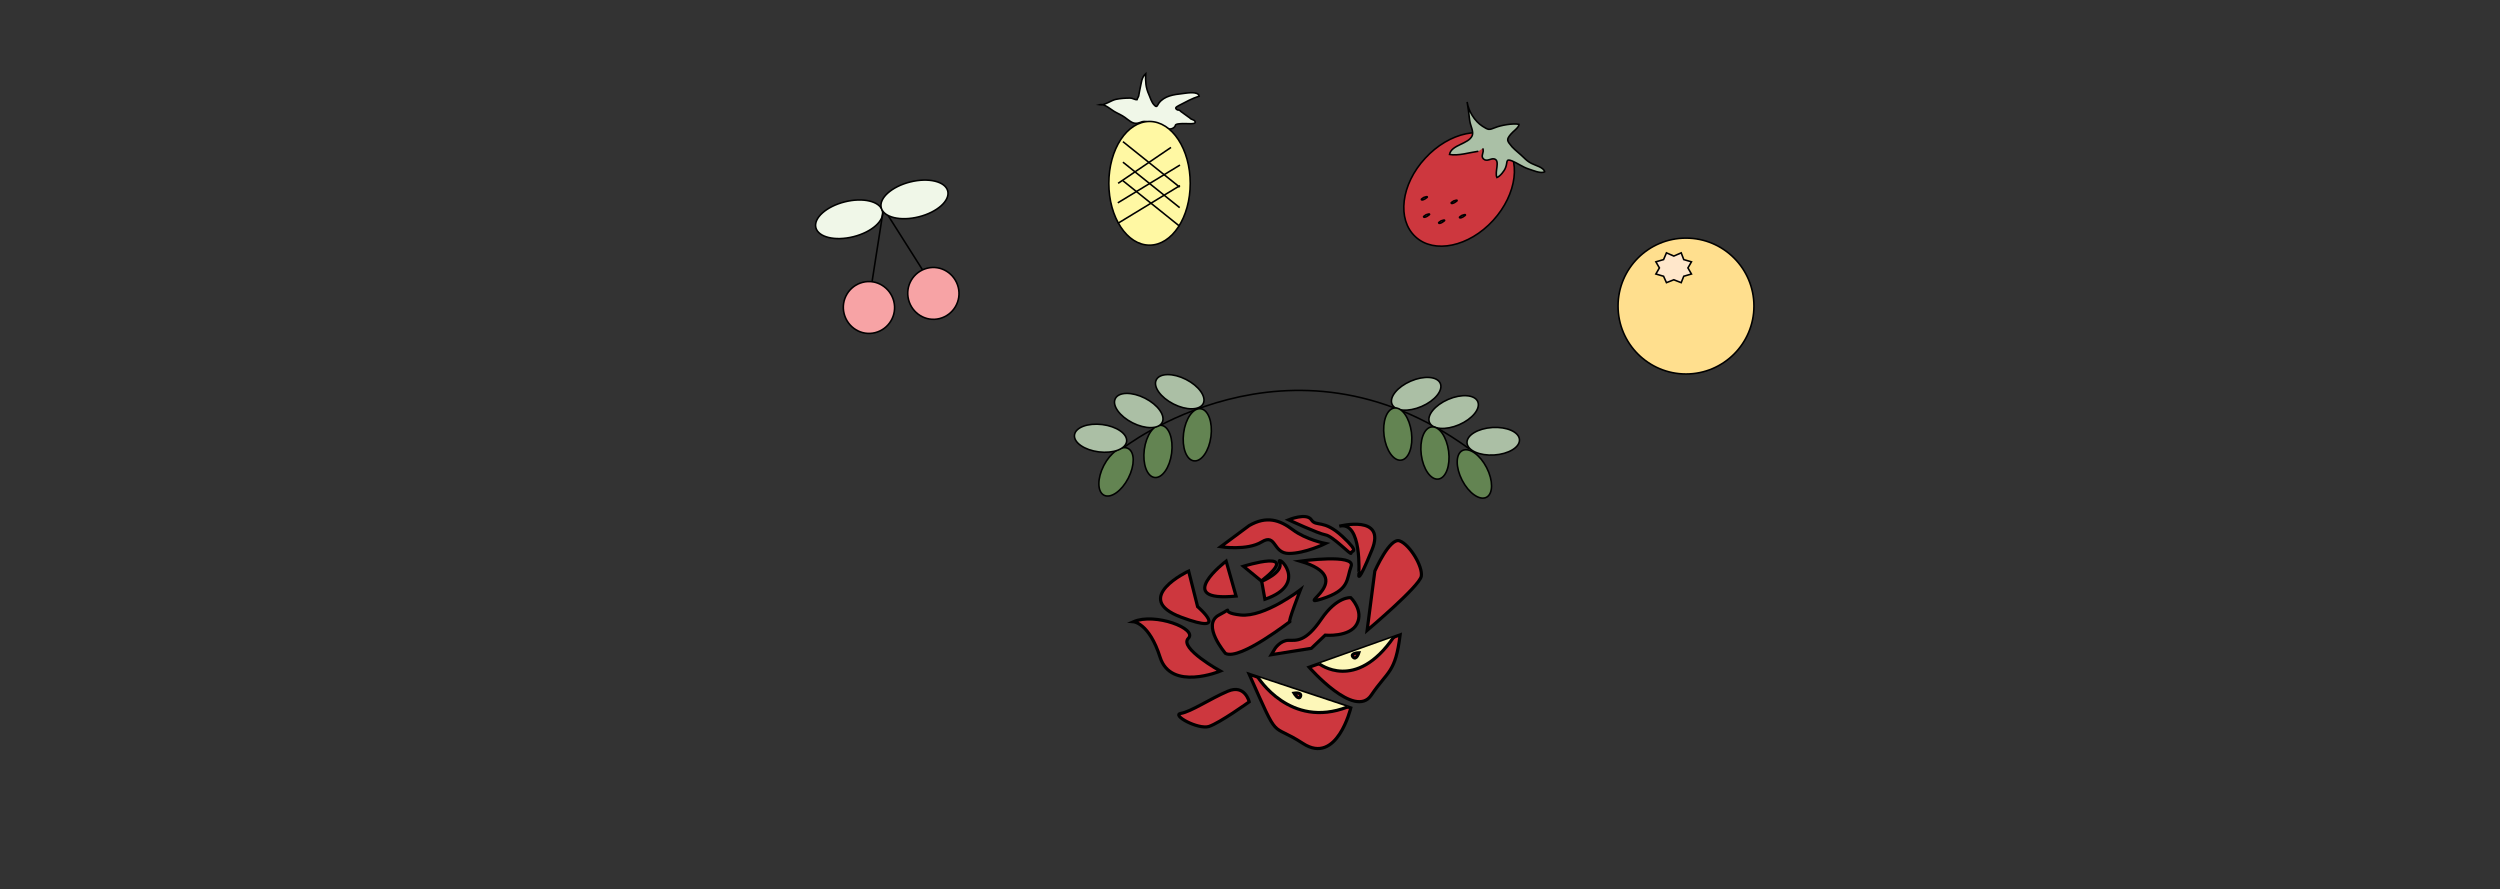 <?xml version="1.0" encoding="utf-8"?>
<!-- Generator: Adobe Illustrator 26.5.0, SVG Export Plug-In . SVG Version: 6.00 Build 0)  -->
<svg version="1.1" id="Layer_1" xmlns="http://www.w3.org/2000/svg" xmlns:xlink="http://www.w3.org/1999/xlink" x="0px" y="0px"
	 viewBox="0 0 780.1 277.5" style="enable-background:new 0 0 780.1 277.5;" xml:space="preserve">
<rect x="0" y="0" width="780.1" height="277.5" fill="#333333" stroke="none"/>
<style type="text/css">
	.st0{fill:#CD373E;stroke:#000000;stroke-width:0.5;stroke-miterlimit:10;}
	.st1{fill:#AAC0A6;stroke:#000000;stroke-width:0.5;stroke-miterlimit:10;}
	.st2{fill:none;stroke:#000000;stroke-width:0.5;}
	.st3{fill:#FFDF8E;stroke:#000000;stroke-width:0.5;stroke-miterlimit:10;}
	.st4{fill:#FFE7CB;stroke:#000000;stroke-width:0.5;stroke-miterlimit:10;}
	.st5{fill:#F0F7E8;stroke:#000000;stroke-width:0.5;stroke-miterlimit:10;}
	.st6{fill:#FFF8A3;stroke:#000000;stroke-width:0.5;stroke-miterlimit:10;}
	.st7{fill:#F7A3A5;stroke:#000000;stroke-width:0.5;stroke-miterlimit:10;}
	.st8{fill:#F0F7E8;stroke:#000000;stroke-width:0.5;stroke-miterlimit:10;}
	.st9{fill:none;stroke:#000000;stroke-width:0.5;stroke-miterlimit:10;}
	.st10{fill:#ABBFA5;stroke:#000000;stroke-width:0.5;stroke-miterlimit:10;}
	.st11{fill:#ABBFA5;stroke:#000000;stroke-width:0.5;stroke-miterlimit:10;}
	.st12{fill:#638452;stroke:#000000;stroke-width:0.5;stroke-miterlimit:10;}
	.st13{fill:#638452;stroke:#000000;stroke-width:0.5;stroke-miterlimit:10;}
	.st14{fill:#ABBFA5;stroke:#000000;stroke-width:0.5;stroke-miterlimit:10;}
	.st15{fill:#CD373E;stroke:#000000;stroke-miterlimit:10;}
	.st16{fill:#FDF7B9;stroke:#000000;stroke-miterlimit:10;}
</style>
<g>
	<path class="st0" d="M441.7,73.9c5.8,5.4,16.7,3.1,24.2-5.1c7.5-8.2,8.9-19.2,3-24.5c-5.8-5.4-16.7-3.1-24.2,5.1
		C437.2,57.5,435.8,68.5,441.7,73.9"/>
	<path class="st1" d="M461.3,47.2c-2.8,0.4-6.3,1.5-9,1c0.6-3.1,6-3.2,7.1-5.9c0.5-1.3-0.6-3.1-0.8-4.7c-0.2-1.9-0.5-3.9-0.8-5.8
		c0.4,2.8,2.3,6,4.8,7.6c1.9,1.2,2,1.2,4,0.4c1.7-0.7,5.5-1.4,7.4-1c0,1-2,2.3-2.6,3.1c-1.4,1.7-1.2,2,0.4,3.9
		c1,1.1,2.5,2.2,3.6,3.3c0.8,0.8,1.5,1.4,2.5,1.9c1.1,0.6,3.8,1.2,4.1,2.6c-1.2,0.7-3.8-0.5-5.1-0.9c-1.8-0.6-3.4-1.8-5.1-2.5
		c-2.1-0.8-1.3,0.4-2,2.1c-0.4,1.1-1.7,2.7-2.7,3.1c-0.8-1.7,1.1-5.3-0.8-5.8c-1.1-0.3-2.3,1-3.4,0c-1-1,0.3-1.9-0.2-3.3"/>
	<path class="st2" d="M453.9,63.2c0.5-0.3,0.9-0.6,0.8-0.7c-0.1-0.1-0.5,0-1.1,0.2c-0.5,0.3-0.9,0.6-0.8,0.7
		C452.9,63.6,453.4,63.5,453.9,63.2z"/>
	<path class="st2" d="M444.6,62.1c0.5-0.3,0.9-0.6,0.8-0.7c-0.1-0.1-0.5,0-1.1,0.2c-0.5,0.3-0.9,0.6-0.8,0.7
		C443.6,62.5,444.1,62.4,444.6,62.1z"/>
	<path class="st2" d="M456.5,67.7c0.5-0.3,0.9-0.6,0.8-0.7c-0.1-0.1-0.5,0-1.1,0.2c-0.5,0.3-0.9,0.6-0.8,0.7
		C455.5,68.1,456,68,456.5,67.7z"/>
	<path class="st2" d="M445.3,67.5c0.5-0.3,0.9-0.6,0.8-0.7s-0.5,0-1.1,0.2c-0.5,0.3-0.9,0.6-0.8,0.7
		C444.3,67.9,444.8,67.8,445.3,67.5z"/>
	<path class="st2" d="M450,69.4c0.5-0.3,0.9-0.6,0.8-0.7c-0.1-0.1-0.5,0-1.1,0.2c-0.5,0.3-0.9,0.6-0.8,0.7
		C449,69.8,449.5,69.7,450,69.4z"/>
</g>
<g>
	<path class="st3" d="M526.1,116.7c11.7,0,21.2-9.5,21.2-21.2s-9.5-21.2-21.2-21.2s-21.2,9.5-21.2,21.2S514.4,116.7,526.1,116.7"/>
	<polygon class="st4" points="524.6,78.9 522.3,79.9 520,78.9 519.1,81 516.7,81.7 517.8,83.6 516.7,85.5 519.1,86.2 520,88.2 
		522.3,87.3 524.6,88.2 525.4,86.2 527.8,85.5 526.7,83.6 527.8,81.7 525.4,81 	"/>
</g>
<g>
	<path class="st5" d="M371.3,38.6c-1,0-2-0.1-3,0c-0.4,0-1.1,0.1-1.4,0.3c-0.3,0.3-0.1,0.4-0.3,0.6c-0.7,0.8-1.6,0.9-2.7,0.6
		c-0.5-0.1-1-0.5-1.5-0.7c-0.6-0.2-1-0.3-1.6-0.4c-1.2-0.3-2.4-1.1-3.7-1.1c-0.7,0-0.9,0.2-1.6,0.4c-1.5,0.5-2.4-0.1-3.6-1
		c-1.2-1-2.4-1.6-3.8-2.3c-1.4-0.7-3.4-2.8-5.1-2.3c1.6,0.3,3.7-1.4,5.2-1.7c1.5-0.3,3-0.4,4.5-0.4c0.7,0,1.5,0.6,2.1,0.5
		c0.1-0.4,0.4-0.8,0.5-1.1c0.2-0.9,0.3-1.8,0.5-2.6c0.4-1.7,0.4-3.2,1.7-4.4c-0.1,2.4,0,4.3,1,6.5c0.4,1,0.9,2.5,1.6,3.2
		c0.9,1,0.9,0.4,1.5-0.5c1.7-2.3,4.7-2.7,7.4-3c1-0.1,4.9-0.9,5.2,0.8c-2.2,0.7-4.2,1.8-6.3,2.9c-0.9,0.5-1.5,0.8-0.5,1.4
		c0.4,0,0.8,0.1,1.1,0.5c0.7,0.5,1.5,1.1,2.2,1.6c0.3,0.2,0.6,0.4,0.9,0.7c0.2,0.1,1,0.4,1.1,0.5C373.7,38.7,371.7,38.6,371.3,38.6"
		/>
	<ellipse class="st6" cx="358.7" cy="57.2" rx="12.7" ry="19.3"/>
	<line class="st2" x1="365.4" y1="46" x2="348.9" y2="57.2"/>
	<line class="st2" x1="350.4" y1="44.2" x2="368.1" y2="58.4"/>
	<line class="st2" x1="350.4" y1="50.6" x2="368.1" y2="64.8"/>
	<line class="st2" x1="350.4" y1="56.4" x2="368.1" y2="70.6"/>
	<line class="st2" x1="368.2" y1="57.9" x2="348.8" y2="69.7"/>
	<line class="st2" x1="368.2" y1="51.5" x2="348.8" y2="63.3"/>
</g>
<g>
	<path class="st7" d="M273.1,103.8c4.3-1.1,6.9-5.5,5.8-9.8c-1.1-4.3-5.4-7-9.7-5.9c-4.3,1.1-6.9,5.5-5.8,9.8
		C264.5,102.2,268.8,104.9,273.1,103.8"/>
	<path class="st7" d="M293.2,99.4c4.3-1.1,6.9-5.5,5.8-9.8s-5.4-7-9.7-5.9c-4.3,1.1-6.9,5.5-5.8,9.8
		C284.6,97.8,288.9,100.5,293.2,99.4"/>
	<ellipse transform="matrix(0.97 -0.244 0.244 0.97 -8.687 66.712)" class="st8" cx="264.9" cy="68.4" rx="10.7" ry="5.6"/>
	<line class="st9" x1="272.1" y1="88" x2="275.7" y2="65"/>
	<line class="st9" x1="287.8" y1="84.1" x2="275.7" y2="65"/>
	<ellipse transform="matrix(0.97 -0.244 0.244 0.97 -6.562 71.5)" class="st8" cx="285.3" cy="62.2" rx="10.7" ry="5.6"/>
</g>
<path class="st9" d="M350.2,140c0,0,51.9-40.9,108.2,0"/>
<ellipse transform="matrix(0.918 -0.397 0.397 0.918 -12.423 185.542)" class="st10" cx="441.8" cy="122.8" rx="8.2" ry="4.3"/>
<ellipse transform="matrix(0.918 -0.397 0.397 0.918 -13.735 190.654)" class="st10" cx="453.5" cy="128.5" rx="8.2" ry="4.3"/>
<ellipse transform="matrix(0.998 -6.152985e-02 6.152985e-02 0.998 -7.588 28.936)" class="st11" cx="466" cy="137.7" rx="8.2" ry="4.3"/>
<ellipse transform="matrix(0.992 -0.129 0.129 0.992 -13.822 57.379)" class="st12" cx="436" cy="135.4" rx="4.3" ry="8.2"/>
<ellipse transform="matrix(0.992 -0.129 0.129 0.992 -14.486 58.926)" class="st12" cx="447.6" cy="141.3" rx="4.3" ry="8.2"/>
<ellipse transform="matrix(0.889 -0.458 0.458 0.889 -16.52 227.26)" class="st13" cx="460" cy="147.7" rx="4.3" ry="8.2"/>
<ellipse transform="matrix(0.129 -0.992 0.992 0.129 190.704 488.668)" class="st12" cx="373.5" cy="135.8" rx="8.2" ry="4.3"/>
<ellipse transform="matrix(0.129 -0.992 0.992 0.129 174.851 481.077)" class="st12" cx="361.3" cy="141" rx="8.2" ry="4.3"/>
<ellipse transform="matrix(0.458 -0.889 0.889 0.458 57.69 389.365)" class="st13" cx="348.3" cy="147.4" rx="8.2" ry="4.3"/>
<ellipse transform="matrix(0.453 -0.892 0.892 0.453 92.331 395.087)" class="st11" cx="368" cy="122.3" rx="4.3" ry="8.2"/>
<ellipse transform="matrix(0.453 -0.892 0.892 0.453 80.075 386.86)" class="st11" cx="355.2" cy="128.2" rx="4.3" ry="8.2"/>
<ellipse transform="matrix(0.123 -0.992 0.992 0.123 165.673 460.594)" class="st14" cx="343.4" cy="136.6" rx="4.3" ry="8.2"/>
<path class="st15" d="M421.5,220.9c0,0-4.3,18-14.9,11.1s-7.1,0.2-16.8-21.6L421.5,220.9z"/>
<path class="st15" d="M382.4,203.9c0,0-7.7-9-2-12c5.7-3-0.8-0.8,6.7,0s18.7-7.9,18.7-7.9s-4.1,10.5-3.3,10
	C403.1,193.4,387,206.2,382.4,203.9z"/>
<path class="st15" d="M394.7,187l-1-5.6c0,0,6.9-2.8,5.6-5.9C398,172.4,409,182.1,394.7,187z"/>
<path class="st15" d="M393.6,181.3c13.3-10.5-5.6-4.6-5.6-4.6L393.6,181.3z"/>
<path class="st15" d="M385.7,186c-20,2-3.1-10.9-3.1-10.9L385.7,186z"/>
<path class="st15" d="M373.7,189.3c0,0,10.7,9.2-5.1,3.3c-15.8-5.9,2.3-14.4,2.3-14.4L373.7,189.3z"/>
<path class="st15" d="M353.7,194c0,0,4.9,0.4,8.3,11.1c3.4,10.7,18.8,4.3,18.8,4.3s-13-7.2-10-10.2S360.4,191.1,353.7,194z"/>
<path class="st15" d="M389.8,219c0,0-1.3-5.6-6.7-3.3s-11.5,6.4-14.6,6.9s5.3,5.1,8.7,4.1C380.6,225.6,389.8,219,389.8,219z"/>
<path class="st16" d="M392.5,211.3c0,0,10,16.3,28,9.3"/>
<path class="st15" d="M397.9,202.3c0,0,1.7-2.5,4.2-2.5s5.3,0.6,10.2-6.6c4.9-7.2,9.2-6.7,9.2-6.7s4.1,4,1.9,8.2
	c-2.2,4.2-9.9,3.5-9.9,3.5l-4.3,4.1l-12.5,2L397.9,202.3z"/>
<path class="st15" d="M405.7,175.1c0,0,17.4-2.4,15.9,1.6c-1.5,4.1-0.3,7.4-9.2,10.2S424.3,180.6,405.7,175.1z"/>
<path class="st15" d="M389.8,164c5.4-3.1,9.5-1.8,13.6,1.3c4.1,3.1,10.2,4.3,10.2,4.3s-6.3,3.1-11.4,3.1s-3.9-6.4-8.5-3.6
	s-12.8,1.5-12.8,1.5L389.8,164z"/>
<path class="st15" d="M402.1,162.2c0,0,5.6-2.3,7.1,0s3.8-0.3,9.7,5.2s2.5,4.2,2.7,5.2c0.2,1-5.6-5.3-8-5.7
	C411.3,166.5,402.1,162.2,402.1,162.2z"/>
<path class="st15" d="M417.9,164.2c0,0,14.8-3.8,10.2,7.4c-4.6,11.3-4.1,7.7-4.1,7.7S425.1,162.4,417.9,164.2z"/>
<path class="st15" d="M426.6,196.7c0,0,16.4-13.8,16.9-16.9c0.5-3.1-3.6-9.8-6.7-11c-3.1-1.3-7.8,9.4-7.8,9.4L426.6,196.7z"/>
<path class="st15" d="M436.9,198.1c-1.5,12-3.8,11.1-9,18.8c-5.1,7.7-19.4-8.7-19.4-8.7L436.9,198.1z"/>
<path class="st16" d="M434.9,198.8c-11.9,17.3-23.3,8.3-23.3,8.3"/>
<path class="st15" d="M403.8,216.3c0,0,1.4,2.4,2,1C406.3,215.9,403.8,216.3,403.8,216.3z"/>
<path class="st15" d="M424,203.7c0,0-2.8,0.1-1.8,1.3S424,203.7,424,203.7z"/>
</svg>
